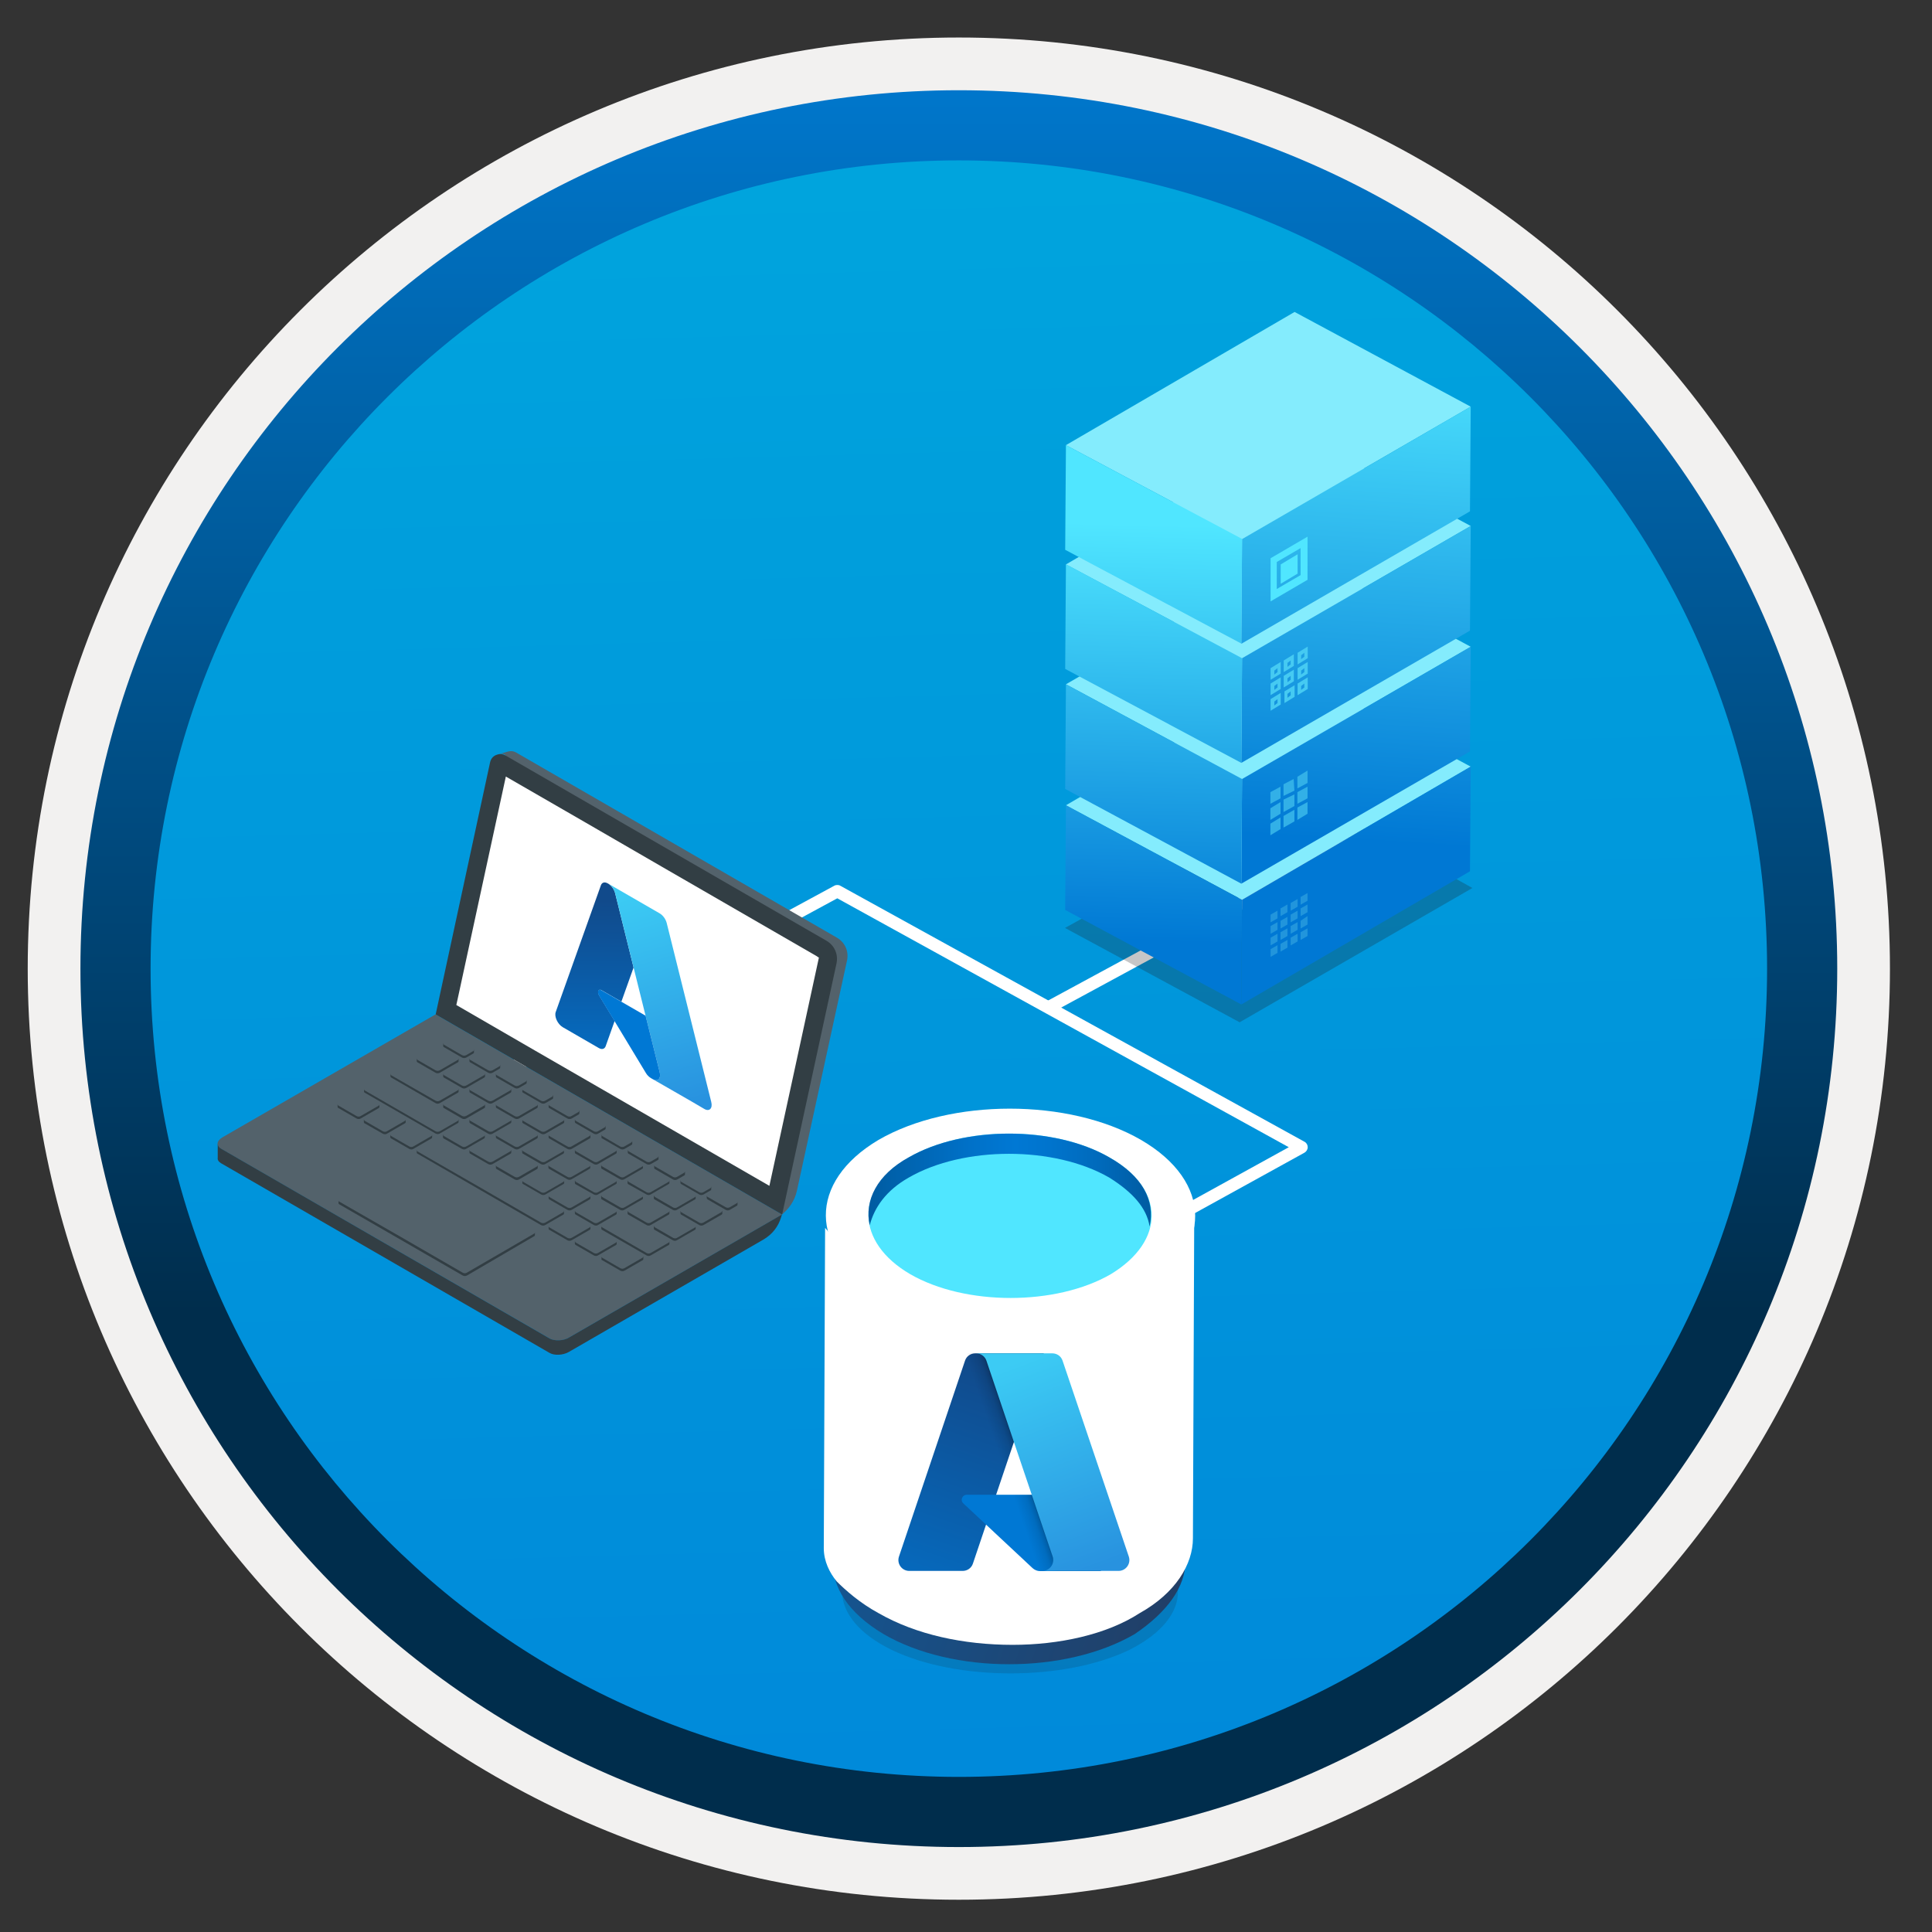 <svg width="103" height="103" viewBox="0 0 103 103" fill="none" xmlns="http://www.w3.org/2000/svg">
<rect x="0" y="0" width="103" height="103" fill="#333333" stroke="none"/>
<path d="M51.118 98.451C25.268 98.451 4.308 77.501 4.308 51.641C4.308 25.781 25.268 4.831 51.118 4.831C76.968 4.831 97.928 25.791 97.928 51.641C97.928 77.491 76.968 98.451 51.118 98.451Z" fill="url(#paint0_linear)"/>
<path fill-rule="evenodd" clip-rule="evenodd" d="M97.018 51.641C97.018 76.99 76.468 97.54 51.118 97.54C25.768 97.54 5.218 76.99 5.218 51.641C5.218 26.291 25.768 5.74 51.118 5.74C76.468 5.74 97.018 26.291 97.018 51.641ZM51.118 2C78.538 2 100.758 24.221 100.758 51.641C100.758 79.061 78.528 101.28 51.118 101.28C23.698 101.28 1.478 79.05 1.478 51.641C1.478 24.221 23.698 2 51.118 2Z" fill="#F2F1F0"/>
<path fill-rule="evenodd" clip-rule="evenodd" d="M94.208 51.641C94.208 75.441 74.918 94.731 51.118 94.731C27.318 94.731 8.028 75.441 8.028 51.641C8.028 27.84 27.318 8.551 51.118 8.551C74.918 8.551 94.208 27.84 94.208 51.641ZM51.118 4.811C76.978 4.811 97.948 25.78 97.948 51.641C97.948 77.501 76.978 98.471 51.118 98.471C25.258 98.471 4.288 77.501 4.288 51.641C4.288 25.78 25.248 4.811 51.118 4.811Z" fill="url(#paint1_linear)"/>
<path d="M44.638 47.181C44.698 47.181 44.748 47.191 44.798 47.221L69.548 60.871C69.658 60.931 69.718 61.041 69.718 61.161C69.718 61.281 69.648 61.391 69.548 61.451L52.468 70.871C52.308 70.961 52.108 70.901 52.018 70.741C51.928 70.581 51.988 70.381 52.148 70.291L68.708 61.161L44.638 47.891L27.568 57.141C27.408 57.231 27.208 57.171 27.118 57.011C27.028 56.851 27.088 56.651 27.248 56.561L44.478 47.221C44.528 47.191 44.588 47.181 44.638 47.181Z" fill="white"/>
<path d="M73.427 44.011C73.377 43.981 73.328 43.971 73.267 43.971C73.218 43.971 73.157 43.981 73.108 44.011L55.877 53.341C55.718 53.431 55.657 53.631 55.748 53.791C55.837 53.951 56.038 54.011 56.197 53.921L73.267 44.671" fill="white"/>
<path opacity="0.15" d="M60.118 81.81C63.678 83.48 63.678 86.21 60.208 87.96C56.748 89.63 50.998 89.63 47.538 87.96C44.078 86.28 43.978 83.48 47.448 81.81C50.918 80.14 56.658 80.14 60.118 81.81Z" fill="#1F1D20"/>
<path d="M63.198 81.5V83.24C63.198 84.6 62.228 85.95 60.488 87.12C56.808 89.26 50.788 89.26 47.108 87.12C45.168 85.96 44.388 84.6 44.388 83.25V81.51C44.388 82.87 45.358 84.41 47.108 85.39C50.798 87.53 56.808 87.52 60.488 85.39C62.238 84.41 63.198 83.05 63.198 81.5Z" fill="url(#paint2_linear)"/>
<path d="M60.828 68.001C58.908 69.07 56.448 69.611 53.978 69.691C51.368 69.691 48.828 69.15 46.908 68.001C44.908 66.85 43.988 65.391 43.988 65.471L43.918 82.54C43.918 83.231 44.228 83.85 44.608 84.31C45.068 84.77 45.838 85.46 46.838 86.001C48.838 87.15 51.378 87.691 53.988 87.691C56.448 87.691 58.988 87.15 60.758 86.001C62.678 84.93 63.598 83.391 63.598 82.01L63.668 64.71C63.758 66.15 62.748 66.921 60.828 68.001Z" fill="white"/>
<path d="M60.828 60.77C64.668 63.001 64.668 66.611 60.908 68.841C57.068 71.07 50.768 71.081 46.918 68.841C43.078 66.621 43.078 63.001 46.838 60.77C50.678 58.55 56.988 58.55 60.828 60.77Z" fill="white"/>
<path d="M59.138 61.701C62.138 63.391 62.138 66.161 59.218 67.931C56.298 69.621 51.458 69.621 48.528 67.931C45.608 66.231 45.528 63.391 48.458 61.701C51.378 60.011 56.218 60.011 59.138 61.701Z" fill="#50E6FF"/>
<path d="M48.448 62.78C51.368 61.09 56.208 61.09 59.138 62.78C60.368 63.55 61.138 64.39 61.288 65.39C61.598 64 60.908 62.7 59.138 61.7C56.208 60.01 51.368 60.02 48.448 61.7C46.758 62.62 46.068 64.01 46.368 65.32C46.608 64.39 47.228 63.47 48.448 62.78Z" fill="url(#paint3_linear)"/>
<path d="M51.448 72.54C51.528 72.3 51.748 72.15 51.998 72.15H55.648L51.868 83.36C51.788 83.6 51.568 83.75 51.318 83.75H48.478C48.078 83.75 47.798 83.36 47.928 82.98L51.448 72.54Z" fill="url(#paint4_linear)"/>
<path d="M57.278 79.69H51.538C51.298 79.69 51.178 79.99 51.358 80.15L55.048 83.6C55.158 83.7 55.298 83.76 55.448 83.76H58.698L57.278 79.69Z" fill="#0078D4"/>
<path d="M55.648 72.141H51.588L47.668 83.751H51.728L52.558 81.281L55.208 83.751H58.688L57.278 79.691H53.098L55.648 72.141Z" fill="url(#paint5_linear)"/>
<path d="M56.648 72.54C56.568 72.3 56.348 72.15 56.098 72.15H52.018H52.038C52.288 72.15 52.508 72.31 52.588 72.54L56.118 82.98C56.248 83.36 55.968 83.75 55.568 83.75H55.508H59.628C60.028 83.75 60.308 83.36 60.178 82.98L56.648 72.54Z" fill="url(#paint6_linear)"/>
<path opacity="0.25" d="M78.498 47.341L66.088 54.501L56.778 49.471L69.588 42.381L78.498 47.341Z" fill="#1F1D21"/>
<path d="M78.408 40.871L66.218 47.971L56.828 42.931L69.018 35.831L78.408 40.871Z" fill="#84ECFD"/>
<path d="M78.408 40.871L78.368 46.451L66.178 53.551L66.218 47.971L78.408 40.871Z" fill="url(#paint7_linear)"/>
<path d="M66.218 47.971L66.178 53.551L56.788 48.511L56.828 42.931L66.218 47.971Z" fill="url(#paint8_linear)"/>
<path d="M78.408 34.481L66.218 41.531L56.828 36.481L69.018 29.421L78.408 34.481Z" fill="#84ECFD"/>
<path d="M78.408 34.481L78.368 40.061L66.178 47.111L66.218 41.531L78.408 34.481Z" fill="url(#paint9_linear)"/>
<path d="M66.218 41.531L66.178 47.111L56.788 42.061L56.828 36.481L66.218 41.531Z" fill="url(#paint10_linear)"/>
<path d="M78.408 28.041L66.218 35.091L56.828 30.091L69.018 22.991L78.408 28.041Z" fill="#84ECFD"/>
<path d="M78.408 28.041L78.368 33.621L66.178 40.671L66.218 35.091L78.408 28.041Z" fill="url(#paint11_linear)"/>
<path d="M66.218 35.091L66.178 40.671L56.788 35.661L56.828 30.081L66.218 35.091Z" fill="url(#paint12_linear)"/>
<path d="M78.408 21.681L66.218 28.731L56.828 23.731L69.018 16.631L78.408 21.681Z" fill="#84ECFD"/>
<path d="M78.408 21.681L78.368 27.261L66.178 34.321L66.218 28.741L78.408 21.681Z" fill="url(#paint13_linear)"/>
<path d="M66.218 28.731L66.178 34.311L56.788 29.311L56.828 23.731L66.218 28.731Z" fill="url(#paint14_linear)"/>
<path d="M69.708 49.901V49.491L69.338 49.701V50.111L69.708 49.901Z" fill="#2195DC"/>
<path d="M69.708 49.291V48.841L69.338 49.091V49.501L69.708 49.291Z" fill="#2195DC"/>
<path d="M69.708 48.631V48.221L69.338 48.431V48.841L69.708 48.631Z" fill="#2195DC"/>
<path d="M69.708 48.021V47.611L69.338 47.821V48.231L69.708 48.021Z" fill="#2195DC"/>
<path d="M69.178 50.191V49.781L68.808 49.991V50.401L69.178 50.191Z" fill="#2195DC"/>
<path d="M69.178 49.571V49.161L68.808 49.371V49.781L69.178 49.571Z" fill="#2195DC"/>
<path d="M69.178 48.961V48.551L68.808 48.761V49.171L69.178 48.961Z" fill="#2195DC"/>
<path d="M69.178 48.341V47.931L68.808 48.141V48.551L69.178 48.341Z" fill="#2195DC"/>
<path d="M68.638 50.521V50.111L68.268 50.321V50.731L68.638 50.521Z" fill="#2195DC"/>
<path d="M68.638 49.901V49.491L68.268 49.701V50.111L68.638 49.901Z" fill="#2195DC"/>
<path d="M68.638 49.291V48.881L68.268 49.091V49.501L68.638 49.291Z" fill="#2195DC"/>
<path d="M68.638 48.631V48.221L68.268 48.431V48.841L68.638 48.631Z" fill="#2195DC"/>
<path d="M68.108 50.801V50.391L67.738 50.601V51.011L68.108 50.801Z" fill="#2195DC"/>
<path d="M68.108 50.191V49.781L67.738 49.991V50.401L68.108 50.191Z" fill="#2195DC"/>
<path d="M68.108 49.571V49.161L67.738 49.371V49.781L68.108 49.571Z" fill="#2195DC"/>
<path d="M68.108 48.961V48.551L67.738 48.761V49.171L68.108 48.961Z" fill="#2195DC"/>
<path d="M69.178 34.801L69.718 34.471V35.091L69.178 35.421V34.801ZM69.538 34.801L69.368 34.931V35.141L69.538 35.011V34.801Z" fill="#45CAF2"/>
<path d="M69.178 35.621L69.718 35.291V35.911L69.178 36.241V35.621ZM69.538 35.621L69.368 35.751V35.961L69.538 35.831V35.621Z" fill="#45CAF2"/>
<path d="M69.178 36.441L69.718 36.111V36.731L69.178 37.061V36.441ZM69.538 36.441L69.368 36.571V36.781L69.538 36.651V36.441Z" fill="#45CAF2"/>
<path d="M68.478 36.861L69.018 36.531V37.151L68.478 37.481V36.861ZM68.808 36.861L68.638 36.991V37.201L68.808 37.071V36.861Z" fill="#45CAF2"/>
<path d="M68.438 35.211L68.978 34.881V35.501L68.438 35.831V35.211ZM68.808 35.211L68.638 35.341V35.551L68.808 35.421V35.211Z" fill="#45CAF2"/>
<path d="M68.438 36.031L68.978 35.701V36.321L68.438 36.651V36.031ZM68.808 36.031L68.638 36.161V36.371L68.808 36.241V36.031Z" fill="#45CAF2"/>
<path d="M67.738 35.621L68.278 35.291V35.911L67.738 36.241V35.621ZM68.108 35.621L67.938 35.751V35.961L68.108 35.831V35.621Z" fill="#45CAF2"/>
<path d="M67.738 36.441L68.278 36.111V36.731L67.738 37.061V36.441ZM68.108 36.441L67.938 36.571V36.781L68.108 36.651V36.441Z" fill="#45CAF2"/>
<path d="M67.738 37.271L68.278 36.941V37.561L67.738 37.891V37.271ZM68.108 37.271L67.938 37.401V37.611L68.108 37.481V37.271Z" fill="#45CAF2"/>
<path d="M69.708 43.381V42.761L69.168 43.051V43.711L69.708 43.381Z" fill="#32B0E7"/>
<path d="M69.708 41.741V41.081L69.168 41.411V42.031L69.708 41.741Z" fill="#32B0E7"/>
<path d="M69.708 42.561V41.941L69.168 42.231V42.851L69.708 42.561Z" fill="#32B0E7"/>
<path d="M69.008 42.971V42.351L68.428 42.631V43.291L69.008 42.971Z" fill="#32B0E7"/>
<path d="M69.008 43.791V43.171L68.428 43.501V44.121L69.008 43.791Z" fill="#32B0E7"/>
<path d="M69.008 42.151L68.968 41.531L68.428 41.811V42.431L69.008 42.151Z" fill="#32B0E7"/>
<path d="M68.268 42.561V41.941L67.728 42.231V42.851L68.268 42.561Z" fill="#32B0E7"/>
<path d="M68.268 43.381V42.761L67.728 43.091V43.711L68.268 43.381Z" fill="#32B0E7"/>
<path d="M68.268 44.201V43.581L67.728 43.911V44.531L68.268 44.201Z" fill="#32B0E7"/>
<path d="M69.178 30.581V29.551L68.278 30.091V31.121L69.178 30.581Z" fill="#50E6FF"/>
<path d="M67.738 29.761L69.708 28.611V30.911L67.738 32.061V29.761ZM69.338 29.221L68.068 29.961V31.401L69.338 30.661V29.221Z" fill="#50E6FF"/>
<path d="M19.838 58.01C19.838 57.78 20.148 57.59 20.548 57.59C20.938 57.59 21.258 57.78 21.258 58C21.258 58.23 20.948 58.42 20.548 58.42C20.158 58.43 19.848 58.24 19.838 58.01Z" fill="#75CFEB"/>
<path d="M20.178 58.01C20.178 57.88 20.348 57.78 20.548 57.78C20.758 57.78 20.918 57.88 20.918 58.01C20.918 58.14 20.748 58.24 20.548 58.24C20.338 58.24 20.178 58.14 20.178 58.01Z" fill="white"/>
<path d="M17.938 59.151C17.938 58.92 18.248 58.73 18.648 58.73C19.038 58.73 19.358 58.92 19.358 59.141C19.358 59.37 19.048 59.56 18.648 59.56C18.258 59.56 17.938 59.38 17.938 59.151Z" fill="#60CBEB"/>
<path d="M18.278 59.15C18.278 59.02 18.448 58.92 18.648 58.92C18.858 58.92 19.018 59.02 19.018 59.15C19.018 59.28 18.848 59.38 18.648 59.38C18.438 59.37 18.278 59.27 18.278 59.15Z" fill="white"/>
<path d="M15.958 60.32C15.958 60.09 16.268 59.9 16.668 59.9C17.058 59.9 17.378 60.09 17.378 60.31C17.378 60.54 17.068 60.73 16.668 60.73C16.278 60.74 15.958 60.55 15.958 60.32Z" fill="#49C7F0"/>
<path d="M16.298 60.32C16.298 60.19 16.468 60.09 16.668 60.09C16.878 60.09 17.038 60.19 17.038 60.32C17.038 60.45 16.868 60.55 16.668 60.55C16.458 60.55 16.298 60.45 16.298 60.32Z" fill="white"/>
<path d="M13.888 61.521C13.888 61.291 14.198 61.101 14.598 61.101C14.988 61.101 15.308 61.291 15.308 61.511C15.308 61.741 14.998 61.931 14.598 61.931C14.208 61.941 13.888 61.751 13.888 61.521Z" fill="#3EB8EA"/>
<path d="M14.218 61.52C14.218 61.391 14.388 61.291 14.588 61.291C14.798 61.291 14.958 61.391 14.958 61.52C14.958 61.651 14.788 61.751 14.588 61.751C14.388 61.751 14.218 61.651 14.218 61.52Z" fill="white"/>
<path d="M30.328 71.311C30.018 71.491 29.558 71.511 29.298 71.351L11.778 61.241C11.658 61.171 11.598 61.081 11.598 60.981C11.598 60.861 11.688 60.741 11.848 60.641L23.218 54.081L41.698 64.751L30.328 71.311Z" fill="#53626B"/>
<path d="M30.328 71.311L41.688 64.751L41.648 64.88C41.488 65.41 41.168 65.811 40.688 66.091L30.318 72.081C30.018 72.251 29.548 72.281 29.288 72.121L11.778 62.011C11.648 61.931 11.588 61.831 11.608 61.721V60.98C11.608 61.081 11.668 61.17 11.788 61.24L29.308 71.361C29.568 71.501 30.028 71.49 30.328 71.311Z" fill="#323E44"/>
<path d="M26.958 40.281C26.878 40.151 26.678 40.181 26.538 40.221L27.108 40.06C27.248 40.031 27.388 40.041 27.518 40.12L44.618 49.99C45.048 50.24 45.258 50.711 45.158 51.2L42.488 63.471C42.358 64.07 42.018 64.471 41.698 64.74L26.958 40.281Z" fill="#53626B"/>
<path d="M26.128 40.641C26.168 40.461 26.277 40.321 26.448 40.251C26.477 40.241 26.508 40.231 26.538 40.221C26.677 40.181 26.828 40.201 26.957 40.281L44.057 50.151C44.487 50.401 44.697 50.871 44.597 51.361L41.697 64.751L23.227 54.081L26.128 40.641Z" fill="#323E44"/>
<path d="M22.248 56.63L23.218 57.19C23.288 57.23 23.378 57.23 23.448 57.19L24.418 56.63C24.438 56.62 24.448 56.6 24.448 56.57V56.44H22.218V56.57C22.218 56.6 22.228 56.62 22.248 56.63ZM28.838 65.31C28.908 65.35 28.998 65.35 29.068 65.31L30.038 64.75C30.058 64.74 30.068 64.72 30.068 64.69V64.56L22.218 61.31V61.44C22.218 61.47 22.228 61.49 22.248 61.5L28.838 65.31ZM19.438 58.25L23.218 60.43C23.288 60.47 23.378 60.47 23.448 60.43L24.418 59.87C24.438 59.86 24.448 59.84 24.448 59.81V59.68L19.408 58.06V58.19C19.408 58.22 19.418 58.24 19.438 58.25ZM20.848 60.69L21.818 61.25C21.888 61.29 21.978 61.29 22.038 61.25L23.008 60.69C23.028 60.68 23.038 60.66 23.038 60.63V60.5H20.808V60.63C20.808 60.66 20.828 60.68 20.848 60.69ZM20.408 60.44C20.478 60.48 20.568 60.48 20.628 60.44L21.598 59.88C21.618 59.87 21.628 59.85 21.628 59.82V59.69H19.398V59.82C19.398 59.84 19.408 59.87 19.428 59.88L20.408 60.44ZM18.038 59.07L19.008 59.63C19.078 59.67 19.168 59.67 19.228 59.63L20.198 59.07C20.218 59.06 20.228 59.04 20.228 59.01V58.88H17.998V59.01C17.998 59.03 18.008 59.06 18.038 59.07ZM27.878 63.12L28.848 63.68C28.918 63.72 29.008 63.72 29.078 63.68L30.048 63.12C30.068 63.11 30.078 63.09 30.078 63.06V62.94H27.848V63.07C27.838 63.09 27.858 63.11 27.878 63.12ZM34.468 66.93C34.538 66.97 34.628 66.97 34.688 66.93L35.658 66.37C35.678 66.36 35.688 66.34 35.688 66.31V66.18L32.058 65.37V65.5C32.058 65.53 32.068 65.55 32.088 65.56L34.468 66.93ZM30.688 66.37L31.658 66.93C31.728 66.97 31.818 66.97 31.878 66.93L32.848 66.37C32.868 66.36 32.878 66.34 32.878 66.31V66.18H30.648V66.31C30.658 66.34 30.668 66.36 30.688 66.37ZM29.278 65.56L30.248 66.12C30.318 66.16 30.408 66.16 30.478 66.12L31.448 65.56C31.468 65.55 31.478 65.53 31.478 65.5V65.37H29.248V65.5C29.248 65.53 29.258 65.55 29.278 65.56ZM29.278 63.94L30.248 64.5C30.318 64.54 30.408 64.54 30.478 64.5L31.448 63.94C31.468 63.93 31.478 63.91 31.478 63.88V63.75H29.248V63.88C29.248 63.9 29.258 63.93 29.278 63.94ZM30.688 64.75L31.658 65.31C31.728 65.35 31.818 65.35 31.878 65.31L32.848 64.75C32.868 64.74 32.878 64.72 32.878 64.69V64.56H30.648V64.69C30.658 64.72 30.668 64.74 30.688 64.75ZM24.628 61.25C24.698 61.29 24.788 61.29 24.848 61.25L25.818 60.69C25.838 60.68 25.848 60.66 25.848 60.63V60.5H23.618V60.63C23.618 60.65 23.628 60.68 23.648 60.69L24.628 61.25ZM26.028 62.06C26.098 62.1 26.188 62.1 26.258 62.06L27.228 61.5C27.248 61.49 27.258 61.47 27.258 61.44V61.31H25.028V61.44C25.028 61.47 25.038 61.49 25.058 61.5L26.028 62.06ZM26.468 62.32L27.438 62.88C27.508 62.92 27.598 62.92 27.668 62.88L28.638 62.32C28.658 62.31 28.668 62.29 28.668 62.26V62.13H26.438V62.26C26.438 62.28 26.448 62.3 26.468 62.32ZM32.098 67.18L33.068 67.74C33.138 67.78 33.228 67.78 33.298 67.74L34.268 67.18C34.288 67.17 34.298 67.15 34.298 67.12V66.99H32.068V67.12C32.058 67.15 32.068 67.17 32.098 67.18ZM34.468 65.31C34.538 65.35 34.628 65.35 34.688 65.31L35.658 64.75C35.678 64.74 35.688 64.72 35.688 64.69V64.56H33.458V64.69C33.458 64.72 33.468 64.74 33.488 64.75L34.468 65.31ZM35.868 66.12C35.938 66.16 36.018 66.16 36.088 66.12L37.058 65.56C37.078 65.55 37.088 65.53 37.088 65.5V65.37H34.858V65.5C34.858 65.53 34.868 65.55 34.888 65.56L35.868 66.12ZM23.218 58.81C23.288 58.85 23.378 58.85 23.448 58.81L24.418 58.25C24.438 58.24 24.448 58.22 24.448 58.19V58.06L20.818 57.25V57.38C20.818 57.4 20.828 57.43 20.848 57.44L23.218 58.81ZM24.628 59.63C24.698 59.67 24.788 59.67 24.858 59.63L25.828 59.07C25.848 59.06 25.858 59.04 25.858 59.01V58.88H23.628V59.01C23.628 59.03 23.638 59.06 23.658 59.07L24.628 59.63ZM30.248 62.87C30.318 62.91 30.408 62.91 30.468 62.87L31.438 62.31C31.458 62.3 31.468 62.28 31.468 62.25V62.12H29.238V62.25C29.238 62.28 29.248 62.3 29.268 62.31L30.248 62.87ZM31.658 63.68C31.728 63.72 31.818 63.72 31.878 63.68L32.848 63.12C32.868 63.11 32.878 63.09 32.878 63.06V62.94H30.648V63.07C30.648 63.1 30.658 63.12 30.678 63.13L31.658 63.68ZM33.058 64.5C33.128 64.54 33.218 64.54 33.278 64.5L34.248 63.94C34.268 63.93 34.278 63.91 34.278 63.88V63.75H32.048V63.88C32.048 63.9 32.058 63.93 32.078 63.94L33.058 64.5ZM26.028 60.44C26.098 60.48 26.188 60.48 26.258 60.44L27.228 59.88C27.248 59.87 27.258 59.85 27.258 59.82V59.69H25.028V59.82C25.028 59.84 25.038 59.87 25.058 59.88L26.028 60.44ZM26.468 60.69L27.438 61.25C27.508 61.29 27.598 61.29 27.668 61.25L28.638 60.69C28.658 60.68 28.668 60.66 28.668 60.63V60.5H26.438V60.63C26.438 60.66 26.448 60.68 26.468 60.69ZM28.838 62.06C28.908 62.1 28.998 62.1 29.068 62.06L30.038 61.5C30.058 61.49 30.068 61.47 30.068 61.44V61.31H27.838V61.44C27.838 61.46 27.848 61.49 27.868 61.5L28.838 62.06ZM31.658 62.06C31.728 62.1 31.818 62.1 31.878 62.06L32.848 61.5C32.868 61.49 32.878 61.47 32.878 61.44V61.31H30.648V61.44C30.648 61.47 30.658 61.49 30.678 61.5L31.658 62.06ZM37.718 63.94L38.688 64.5C38.758 64.54 38.848 64.54 38.908 64.5L39.288 64.28C39.308 64.27 39.318 64.25 39.318 64.22V64.09L37.678 63.75V63.88C37.688 63.9 37.698 63.92 37.718 63.94ZM23.658 55.82L24.628 56.38C24.698 56.42 24.788 56.42 24.858 56.38L25.238 56.16C25.258 56.15 25.268 56.13 25.268 56.1V55.97L23.628 55.63V55.76C23.628 55.78 23.638 55.81 23.658 55.82ZM26.028 57.19C26.098 57.23 26.188 57.23 26.258 57.19L26.638 56.97C26.658 56.96 26.668 56.94 26.668 56.91V56.78L25.028 56.44V56.57C25.028 56.59 25.038 56.62 25.058 56.63L26.028 57.19ZM27.438 58C27.508 58.04 27.598 58.04 27.668 58L28.048 57.78C28.068 57.77 28.078 57.75 28.078 57.72V57.59L26.438 57.25V57.38C26.438 57.41 26.448 57.43 26.468 57.44L27.438 58ZM27.878 58.25L28.848 58.81C28.918 58.85 29.008 58.85 29.078 58.81L29.458 58.59C29.478 58.58 29.488 58.56 29.488 58.53V58.4L27.848 58.06V58.19C27.838 58.22 27.858 58.24 27.878 58.25ZM30.248 59.63C30.318 59.67 30.408 59.67 30.478 59.63L30.858 59.41C30.878 59.4 30.888 59.38 30.888 59.35V59.22L29.248 58.88V59.01C29.248 59.03 29.258 59.06 29.278 59.07L30.248 59.63ZM30.688 59.88L31.658 60.44C31.728 60.48 31.818 60.48 31.878 60.44L32.258 60.22C32.278 60.21 32.288 60.19 32.288 60.16V60.03L30.648 59.69V59.82C30.658 59.85 30.668 59.86 30.688 59.88ZM32.098 60.69L33.068 61.25C33.138 61.29 33.228 61.29 33.298 61.25L33.678 61.03C33.698 61.02 33.708 61 33.708 60.97V60.84L32.068 60.5V60.63C32.058 60.66 32.068 60.68 32.098 60.69ZM33.498 61.5L34.468 62.06C34.538 62.1 34.618 62.1 34.698 62.06L35.078 61.84C35.098 61.83 35.108 61.81 35.108 61.78V61.65L33.468 61.31V61.44C33.468 61.47 33.478 61.49 33.498 61.5ZM34.908 62.32L35.878 62.88C35.948 62.92 36.038 62.92 36.108 62.88L36.488 62.66C36.508 62.65 36.518 62.63 36.518 62.6V62.47L34.878 62.13V62.26C34.868 62.28 34.888 62.3 34.908 62.32ZM36.308 63.12L37.278 63.68C37.348 63.72 37.428 63.72 37.508 63.68L37.888 63.46C37.908 63.45 37.918 63.43 37.918 63.4V63.27L36.278 62.93V63.06C36.278 63.09 36.288 63.11 36.308 63.12ZM37.278 65.31C37.348 65.35 37.428 65.35 37.508 65.31L38.478 64.75C38.498 64.74 38.508 64.72 38.508 64.69V64.56H36.278V64.69C36.278 64.72 36.288 64.74 36.308 64.75L37.278 65.31ZM33.058 62.87C33.128 62.91 33.218 62.91 33.278 62.87L34.248 62.31C34.268 62.3 34.278 62.28 34.278 62.25V62.12H32.048V62.25C32.048 62.28 32.058 62.3 32.078 62.31L33.058 62.87ZM34.468 63.68C34.538 63.72 34.628 63.72 34.688 63.68L35.658 63.12C35.678 63.11 35.688 63.09 35.688 63.06V62.94H33.458V63.07C33.458 63.1 33.468 63.12 33.488 63.13L34.468 63.68ZM27.438 59.63C27.508 59.67 27.598 59.67 27.668 59.63L28.638 59.07C28.658 59.06 28.668 59.04 28.668 59.01V58.88H26.438V59.01C26.438 59.03 26.448 59.06 26.468 59.07L27.438 59.63ZM27.878 59.88L28.848 60.44C28.918 60.48 29.008 60.48 29.078 60.44L30.048 59.88C30.068 59.87 30.078 59.85 30.078 59.82V59.69H27.848V59.82C27.838 59.85 27.858 59.86 27.878 59.88ZM29.278 60.69L30.248 61.25C30.318 61.29 30.408 61.29 30.478 61.25L31.448 60.69C31.468 60.68 31.478 60.66 31.478 60.63V60.5H29.248V60.63C29.248 60.66 29.258 60.68 29.278 60.69ZM35.868 64.5C35.938 64.54 36.018 64.54 36.088 64.5L37.058 63.94C37.078 63.93 37.088 63.91 37.088 63.88V63.75H34.858V63.88C34.858 63.9 34.868 63.93 34.888 63.94L35.868 64.5ZM26.028 58.81C26.098 58.85 26.188 58.85 26.258 58.81L27.228 58.25C27.248 58.24 27.258 58.22 27.258 58.19V58.06H25.028V58.19C25.028 58.22 25.038 58.24 25.058 58.25L26.028 58.81ZM23.658 57.44L24.628 58C24.698 58.04 24.788 58.04 24.858 58L25.828 57.44C25.848 57.43 25.858 57.41 25.858 57.38V57.25H23.628V57.38C23.628 57.41 23.638 57.43 23.658 57.44Z" fill="#323E44"/>
<path d="M37.278 63.56C37.348 63.6 37.428 63.6 37.498 63.56L37.878 63.34C37.898 63.33 37.908 63.31 37.908 63.28C37.908 63.25 37.898 63.23 37.878 63.22L36.908 62.66C36.838 62.62 36.758 62.62 36.688 62.66L36.308 62.88C36.288 62.89 36.278 62.91 36.278 62.94C36.278 62.97 36.288 62.99 36.308 63L37.278 63.56ZM33.058 61.12C33.128 61.16 33.218 61.16 33.288 61.12L33.668 60.9C33.688 60.89 33.698 60.87 33.698 60.84C33.698 60.81 33.688 60.79 33.668 60.78L32.698 60.22C32.628 60.18 32.538 60.18 32.478 60.22L32.098 60.44C32.078 60.45 32.068 60.47 32.068 60.5C32.068 60.52 32.078 60.55 32.098 60.56L33.058 61.12ZM38.688 64.36C38.758 64.4 38.848 64.4 38.908 64.36L39.288 64.14C39.308 64.13 39.318 64.11 39.318 64.08C39.318 64.05 39.308 64.03 39.288 64.02L38.318 63.46C38.248 63.42 38.158 63.42 38.088 63.46L37.708 63.68C37.688 63.69 37.678 63.71 37.678 63.74C37.678 63.76 37.688 63.79 37.708 63.8L38.688 64.36ZM32.098 67.05L33.068 67.61C33.138 67.65 33.218 67.65 33.288 67.61L34.258 67.05C34.278 67.04 34.288 67.02 34.288 66.99C34.288 66.96 34.278 66.94 34.258 66.93L33.288 66.37C33.218 66.33 33.138 66.33 33.068 66.37L32.098 66.93C32.078 66.94 32.068 66.96 32.068 66.99C32.058 67.02 32.068 67.04 32.098 67.05ZM36.308 64.62L37.278 65.18C37.348 65.22 37.428 65.22 37.498 65.18L38.468 64.62C38.488 64.61 38.498 64.59 38.498 64.56C38.498 64.53 38.488 64.51 38.468 64.5L37.498 63.94C37.428 63.9 37.338 63.9 37.278 63.94L36.308 64.5C36.288 64.51 36.278 64.53 36.278 64.56C36.278 64.58 36.288 64.61 36.308 64.62ZM22.248 56.5L23.218 57.06C23.288 57.1 23.378 57.1 23.448 57.06L24.418 56.5C24.438 56.49 24.448 56.47 24.448 56.44C24.448 56.41 24.438 56.39 24.418 56.38L23.448 55.82C23.378 55.78 23.288 55.78 23.218 55.82L22.248 56.38C22.228 56.39 22.218 56.41 22.218 56.44C22.218 56.47 22.228 56.49 22.248 56.5ZM23.658 57.31L24.628 57.87C24.698 57.91 24.788 57.91 24.858 57.87L25.828 57.31C25.848 57.3 25.858 57.28 25.858 57.25C25.858 57.22 25.848 57.2 25.828 57.19L24.848 56.64C24.778 56.6 24.688 56.6 24.618 56.64L23.648 57.2C23.628 57.21 23.618 57.23 23.618 57.26C23.628 57.28 23.638 57.3 23.658 57.31ZM26.028 58.68C26.098 58.72 26.188 58.72 26.258 58.68L27.228 58.12C27.248 58.11 27.258 58.09 27.258 58.06C27.258 58.03 27.248 58.01 27.228 58L26.258 57.44C26.188 57.4 26.098 57.4 26.028 57.44L25.058 58C25.038 58.01 25.028 58.03 25.028 58.06C25.028 58.08 25.038 58.11 25.058 58.12L26.028 58.68ZM26.468 58.94L27.438 59.5C27.508 59.54 27.598 59.54 27.668 59.5L28.638 58.94C28.658 58.93 28.668 58.91 28.668 58.88C28.668 58.86 28.658 58.83 28.638 58.82L27.668 58.26C27.598 58.22 27.508 58.22 27.438 58.26L26.468 58.82C26.448 58.83 26.438 58.85 26.438 58.88C26.438 58.9 26.448 58.92 26.468 58.94ZM27.878 59.75L28.848 60.31C28.918 60.35 29.008 60.35 29.078 60.31L30.048 59.75C30.068 59.74 30.078 59.72 30.078 59.69C30.078 59.66 30.068 59.64 30.048 59.63L29.078 59.07C29.008 59.03 28.918 59.03 28.848 59.07L27.878 59.63C27.858 59.64 27.848 59.66 27.848 59.69C27.838 59.71 27.858 59.74 27.878 59.75ZM29.278 60.56L30.248 61.12C30.318 61.16 30.398 61.16 30.468 61.12L31.438 60.56C31.458 60.55 31.468 60.53 31.468 60.5C31.468 60.47 31.458 60.45 31.438 60.44L30.468 59.88C30.398 59.84 30.308 59.84 30.248 59.88L29.278 60.44C29.258 60.45 29.248 60.47 29.248 60.5C29.248 60.53 29.258 60.55 29.278 60.56ZM30.688 61.37L31.658 61.93C31.728 61.97 31.818 61.97 31.878 61.93L32.848 61.37C32.868 61.36 32.878 61.34 32.878 61.31C32.878 61.28 32.868 61.26 32.848 61.25L31.878 60.69C31.808 60.65 31.718 60.65 31.658 60.69L30.688 61.25C30.668 61.26 30.658 61.28 30.658 61.31C30.658 61.34 30.668 61.36 30.688 61.37ZM32.098 62.18L33.068 62.74C33.138 62.78 33.228 62.78 33.288 62.74L34.258 62.18C34.278 62.17 34.288 62.15 34.288 62.12C34.288 62.09 34.278 62.07 34.258 62.06L33.288 61.5C33.218 61.46 33.138 61.46 33.068 61.5L32.098 62.06C32.078 62.07 32.068 62.09 32.068 62.12C32.058 62.15 32.068 62.17 32.098 62.18ZM33.498 63L34.468 63.56C34.538 63.6 34.618 63.6 34.688 63.56L35.658 63C35.678 62.99 35.688 62.97 35.688 62.94C35.688 62.92 35.678 62.89 35.658 62.88L34.688 62.32C34.618 62.28 34.528 62.28 34.468 62.32L33.498 62.88C33.478 62.89 33.468 62.91 33.468 62.94C33.468 62.96 33.478 62.98 33.498 63ZM34.908 63.81L35.878 64.37C35.948 64.41 36.038 64.41 36.098 64.37L37.068 63.81C37.088 63.8 37.098 63.78 37.098 63.75C37.098 63.72 37.088 63.7 37.068 63.69L36.098 63.13C36.028 63.09 35.938 63.09 35.878 63.13L34.908 63.69C34.888 63.7 34.878 63.72 34.878 63.75C34.868 63.77 34.888 63.79 34.908 63.81ZM34.908 65.43L35.878 65.99C35.948 66.03 36.038 66.03 36.098 65.99L37.068 65.43C37.088 65.42 37.098 65.4 37.098 65.37C37.098 65.34 37.088 65.32 37.068 65.31L36.098 64.75C36.028 64.71 35.938 64.71 35.878 64.75L34.908 65.31C34.888 65.32 34.878 65.34 34.878 65.37C34.868 65.4 34.888 65.42 34.908 65.43ZM23.218 58.68C23.288 58.72 23.378 58.72 23.448 58.68L24.418 58.12C24.438 58.11 24.448 58.09 24.448 58.06C24.448 58.03 24.438 58.01 24.418 58L22.038 56.64C21.968 56.6 21.888 56.6 21.818 56.64L20.848 57.2C20.828 57.21 20.818 57.23 20.818 57.26C20.818 57.29 20.828 57.31 20.848 57.32L23.218 58.68ZM24.628 59.49C24.698 59.53 24.788 59.53 24.858 59.49L25.828 58.93C25.848 58.92 25.858 58.9 25.858 58.87C25.858 58.85 25.848 58.82 25.828 58.81L24.858 58.25C24.788 58.21 24.708 58.21 24.628 58.25L23.658 58.81C23.638 58.82 23.628 58.84 23.628 58.87C23.628 58.9 23.638 58.92 23.658 58.93L24.628 59.49ZM25.068 59.75L26.038 60.31C26.108 60.35 26.198 60.35 26.268 60.31L27.238 59.75C27.258 59.74 27.268 59.72 27.268 59.69C27.268 59.66 27.258 59.64 27.238 59.63L26.268 59.07C26.198 59.03 26.108 59.03 26.038 59.07L25.068 59.63C25.048 59.64 25.038 59.66 25.038 59.69C25.028 59.71 25.038 59.74 25.068 59.75ZM26.468 60.56L27.438 61.12C27.508 61.16 27.598 61.16 27.668 61.12L28.638 60.56C28.658 60.55 28.668 60.53 28.668 60.5C28.668 60.47 28.658 60.45 28.638 60.44L27.668 59.88C27.598 59.84 27.508 59.84 27.438 59.88L26.468 60.44C26.448 60.45 26.438 60.47 26.438 60.5C26.438 60.53 26.448 60.55 26.468 60.56ZM27.878 61.37L28.848 61.93C28.918 61.97 29.008 61.97 29.078 61.93L30.048 61.37C30.068 61.36 30.078 61.34 30.078 61.31C30.078 61.28 30.068 61.26 30.048 61.25L29.078 60.69C29.008 60.65 28.918 60.65 28.848 60.69L27.878 61.25C27.858 61.26 27.848 61.28 27.848 61.31C27.838 61.34 27.858 61.36 27.878 61.37ZM29.278 62.18L30.248 62.74C30.318 62.78 30.408 62.78 30.478 62.74L31.448 62.18C31.468 62.17 31.478 62.15 31.478 62.12C31.478 62.09 31.468 62.07 31.448 62.06L30.478 61.5C30.408 61.46 30.318 61.46 30.248 61.5L29.278 62.06C29.258 62.07 29.248 62.09 29.248 62.12C29.248 62.15 29.258 62.17 29.278 62.18ZM30.688 63L31.658 63.56C31.728 63.6 31.818 63.6 31.878 63.56L32.848 63C32.868 62.99 32.878 62.97 32.878 62.94C32.878 62.92 32.868 62.89 32.848 62.88L31.878 62.32C31.808 62.28 31.718 62.28 31.658 62.32L30.688 62.88C30.668 62.89 30.658 62.91 30.658 62.94C30.658 62.96 30.668 62.98 30.688 63ZM32.098 63.81L33.068 64.37C33.138 64.41 33.228 64.41 33.288 64.37L34.258 63.81C34.278 63.8 34.288 63.78 34.288 63.75C34.288 63.72 34.278 63.7 34.258 63.69L33.288 63.13C33.218 63.09 33.138 63.09 33.068 63.13L32.098 63.69C32.078 63.7 32.068 63.72 32.068 63.75C32.058 63.77 32.068 63.79 32.098 63.81ZM33.498 64.62L34.468 65.18C34.538 65.22 34.618 65.22 34.688 65.18L35.658 64.62C35.678 64.61 35.688 64.59 35.688 64.56C35.688 64.53 35.678 64.51 35.658 64.5L34.688 63.94C34.618 63.9 34.528 63.9 34.468 63.94L33.498 64.5C33.478 64.51 33.468 64.53 33.468 64.56C33.468 64.58 33.478 64.61 33.498 64.62ZM32.098 65.43L34.468 66.8C34.538 66.84 34.618 66.84 34.688 66.8L35.658 66.24C35.678 66.23 35.688 66.21 35.688 66.18C35.688 66.16 35.678 66.13 35.658 66.12L33.278 64.75C33.208 64.71 33.128 64.71 33.058 64.75L32.088 65.31C32.068 65.32 32.058 65.34 32.058 65.37C32.058 65.4 32.068 65.42 32.098 65.43ZM23.218 60.31C23.288 60.35 23.378 60.35 23.448 60.31L24.418 59.75C24.438 59.74 24.448 59.72 24.448 59.69C24.448 59.66 24.438 59.64 24.418 59.63L20.638 57.45C20.568 57.41 20.478 57.41 20.408 57.45L19.438 58.01C19.418 58.02 19.408 58.04 19.408 58.07C19.408 58.09 19.418 58.12 19.438 58.13L23.218 60.31ZM23.658 60.56L24.628 61.12C24.698 61.16 24.788 61.16 24.858 61.12L25.828 60.56C25.848 60.55 25.858 60.53 25.858 60.5C25.858 60.47 25.848 60.45 25.828 60.44L24.858 59.88C24.788 59.84 24.708 59.84 24.628 59.88L23.658 60.44C23.638 60.45 23.628 60.47 23.628 60.5C23.628 60.53 23.638 60.55 23.658 60.56ZM26.028 61.93C26.098 61.97 26.188 61.97 26.258 61.93L27.228 61.37C27.248 61.36 27.258 61.34 27.258 61.31C27.258 61.28 27.248 61.26 27.228 61.25L26.258 60.69C26.188 60.65 26.098 60.65 26.028 60.69L25.058 61.25C25.038 61.26 25.028 61.28 25.028 61.31C25.028 61.34 25.038 61.36 25.058 61.37L26.028 61.93ZM26.468 62.18L27.438 62.74C27.508 62.78 27.598 62.78 27.668 62.74L28.638 62.18C28.658 62.17 28.668 62.15 28.668 62.12C28.668 62.09 28.658 62.07 28.638 62.06L27.668 61.5C27.598 61.46 27.508 61.46 27.438 61.5L26.468 62.06C26.448 62.07 26.438 62.09 26.438 62.12C26.438 62.15 26.448 62.17 26.468 62.18ZM27.878 63L28.848 63.56C28.918 63.6 29.008 63.6 29.078 63.56L30.048 63C30.068 62.99 30.078 62.97 30.078 62.94C30.078 62.92 30.068 62.89 30.048 62.88L29.078 62.32C29.008 62.28 28.918 62.28 28.848 62.32L27.878 62.88C27.858 62.89 27.848 62.91 27.848 62.94C27.838 62.96 27.858 62.98 27.878 63ZM29.278 63.81L30.248 64.37C30.318 64.41 30.408 64.41 30.478 64.37L31.448 63.81C31.468 63.8 31.478 63.78 31.478 63.75C31.478 63.72 31.468 63.7 31.448 63.69L30.478 63.13C30.408 63.09 30.318 63.09 30.248 63.13L29.278 63.69C29.258 63.7 29.248 63.72 29.248 63.75C29.248 63.77 29.258 63.79 29.278 63.81ZM30.688 64.62L31.658 65.18C31.728 65.22 31.808 65.22 31.878 65.18L32.848 64.62C32.868 64.61 32.878 64.59 32.878 64.56C32.878 64.53 32.868 64.51 32.848 64.5L31.878 63.94C31.808 63.9 31.718 63.9 31.658 63.94L30.688 64.5C30.668 64.51 30.658 64.53 30.658 64.56C30.658 64.58 30.668 64.61 30.688 64.62ZM18.038 58.94L19.008 59.5C19.078 59.54 19.168 59.54 19.228 59.5L20.198 58.94C20.218 58.93 20.228 58.91 20.228 58.88C20.228 58.86 20.218 58.83 20.198 58.82L19.228 58.26C19.158 58.22 19.068 58.22 19.008 58.26L18.038 58.82C18.018 58.83 18.008 58.85 18.008 58.88C18.008 58.91 18.008 58.92 18.038 58.94ZM19.438 59.75L20.408 60.31C20.478 60.35 20.568 60.35 20.628 60.31L21.598 59.75C21.618 59.74 21.628 59.72 21.628 59.69C21.628 59.66 21.618 59.64 21.598 59.63L20.628 59.07C20.558 59.03 20.478 59.03 20.408 59.07L19.438 59.63C19.418 59.64 19.408 59.66 19.408 59.69C19.408 59.71 19.418 59.74 19.438 59.75ZM20.848 60.56L21.818 61.12C21.888 61.16 21.978 61.16 22.038 61.12L23.008 60.56C23.028 60.55 23.038 60.53 23.038 60.5C23.038 60.47 23.028 60.45 23.008 60.44L22.038 59.88C21.968 59.84 21.888 59.84 21.818 59.88L20.848 60.44C20.828 60.45 20.818 60.47 20.818 60.5C20.808 60.53 20.828 60.55 20.848 60.56ZM28.838 65.18C28.908 65.22 28.998 65.22 29.068 65.18L30.038 64.62C30.058 64.61 30.068 64.59 30.068 64.56C30.068 64.53 30.058 64.51 30.038 64.5C27.838 63.23 25.648 61.96 23.448 60.7C23.378 60.66 23.288 60.66 23.218 60.7L22.248 61.26C22.228 61.27 22.218 61.29 22.218 61.32C22.218 61.35 22.228 61.37 22.248 61.38C24.448 62.64 26.648 63.91 28.838 65.18ZM29.278 65.43L30.248 65.99C30.318 66.03 30.408 66.03 30.478 65.99L31.448 65.43C31.468 65.42 31.478 65.4 31.478 65.37C31.478 65.34 31.468 65.32 31.448 65.31L30.478 64.75C30.408 64.71 30.318 64.71 30.248 64.75L29.278 65.31C29.258 65.32 29.248 65.34 29.248 65.37C29.248 65.4 29.258 65.42 29.278 65.43ZM30.688 66.24L31.658 66.8C31.728 66.84 31.818 66.84 31.878 66.8L32.848 66.24C32.868 66.23 32.878 66.21 32.878 66.18C32.878 66.16 32.868 66.13 32.848 66.12L31.878 65.56C31.808 65.52 31.718 65.52 31.658 65.56L30.688 66.12C30.668 66.13 30.658 66.15 30.658 66.18C30.658 66.21 30.668 66.23 30.688 66.24ZM23.658 55.69L24.628 56.25C24.698 56.29 24.788 56.29 24.858 56.25L25.238 56.03C25.258 56.02 25.268 56 25.268 55.97C25.268 55.95 25.258 55.92 25.238 55.91L24.268 55.35C24.198 55.31 24.108 55.31 24.048 55.35L23.668 55.57C23.648 55.58 23.638 55.6 23.638 55.63C23.628 55.66 23.638 55.68 23.658 55.69ZM26.028 57.06C26.098 57.1 26.188 57.1 26.258 57.06L26.638 56.84C26.658 56.83 26.668 56.81 26.668 56.78C26.668 56.75 26.658 56.73 26.638 56.72L25.668 56.16C25.598 56.12 25.508 56.12 25.438 56.16L25.058 56.38C25.038 56.39 25.028 56.41 25.028 56.44C25.028 56.47 25.038 56.49 25.058 56.5L26.028 57.06ZM27.438 57.87C27.508 57.91 27.588 57.91 27.668 57.87L28.048 57.65C28.068 57.64 28.078 57.62 28.078 57.59C28.078 57.56 28.068 57.54 28.048 57.53L27.078 56.97C27.008 56.93 26.918 56.93 26.848 56.97L26.468 57.19C26.448 57.2 26.438 57.22 26.438 57.25C26.438 57.28 26.448 57.3 26.468 57.31L27.438 57.87ZM28.838 58.68C28.908 58.72 28.998 58.72 29.068 58.68L29.448 58.46C29.468 58.45 29.478 58.43 29.478 58.4C29.478 58.37 29.468 58.35 29.448 58.34L28.478 57.78C28.408 57.74 28.318 57.74 28.248 57.78L27.868 58C27.848 58.01 27.838 58.03 27.838 58.06C27.838 58.09 27.848 58.11 27.868 58.12L28.838 58.68ZM29.278 58.94L30.248 59.5C30.318 59.54 30.398 59.54 30.468 59.5L30.848 59.28C30.868 59.27 30.878 59.25 30.878 59.22C30.878 59.19 30.868 59.17 30.848 59.16L29.878 58.6C29.808 58.56 29.718 58.56 29.658 58.6L29.278 58.82C29.258 58.83 29.248 58.85 29.248 58.88C29.248 58.9 29.258 58.92 29.278 58.94ZM31.658 60.31C31.728 60.35 31.818 60.35 31.878 60.31L32.258 60.09C32.278 60.08 32.288 60.06 32.288 60.03C32.288 60 32.278 59.98 32.258 59.97L31.288 59.41C31.218 59.37 31.128 59.37 31.068 59.41L30.688 59.63C30.668 59.64 30.658 59.66 30.658 59.69C30.658 59.72 30.668 59.74 30.688 59.75L31.658 60.31ZM33.498 61.37L34.468 61.93C34.538 61.97 34.618 61.97 34.688 61.93L35.068 61.71C35.088 61.7 35.098 61.68 35.098 61.65C35.098 61.63 35.088 61.6 35.068 61.59L34.098 61.03C34.028 60.99 33.938 60.99 33.878 61.03L33.498 61.25C33.478 61.26 33.468 61.28 33.468 61.31C33.468 61.34 33.478 61.36 33.498 61.37ZM34.908 62.18L35.878 62.74C35.948 62.78 36.038 62.78 36.098 62.74L36.478 62.52C36.498 62.51 36.508 62.49 36.508 62.46C36.508 62.43 36.498 62.41 36.478 62.4L35.508 61.84C35.438 61.8 35.358 61.8 35.288 61.84L34.908 62.06C34.888 62.07 34.878 62.09 34.878 62.12C34.868 62.15 34.888 62.17 34.908 62.18Z" fill="#53626B"/>
<path d="M43.658 51.05C43.218 53.08 42.778 55.11 42.338 57.14C41.898 59.17 41.458 61.2 41.018 63.22C38.238 61.61 35.448 60.01 32.668 58.4C29.888 56.8 27.108 55.19 24.328 53.58C24.378 53.37 24.418 53.16 24.468 52.94C24.908 50.91 25.208 49.52 25.648 47.49C26.088 45.46 26.528 43.43 26.968 41.4C29.748 43 32.528 44.61 35.308 46.22C38.088 47.83 40.758 49.37 43.548 50.98C43.578 51.01 43.618 51.03 43.658 51.05Z" fill="white"/>
<path d="M24.668 68C24.738 68.04 24.818 68.04 24.898 68L28.488 65.9C28.508 65.89 28.518 65.87 28.518 65.84V65.71L18.048 64.01V64.14C18.048 64.17 18.058 64.19 18.078 64.2L24.668 68Z" fill="#323E44"/>
<path d="M24.668 67.85C24.738 67.891 24.828 67.891 24.888 67.85L28.488 65.76C28.508 65.751 28.518 65.731 28.518 65.701C28.518 65.671 28.508 65.65 28.488 65.641C26.288 64.371 24.098 63.1 21.898 61.84C21.828 61.8 21.738 61.8 21.668 61.84L18.068 63.931C18.048 63.941 18.038 63.961 18.038 63.99C18.038 64.02 18.048 64.04 18.068 64.05C20.278 65.311 22.478 66.581 24.668 67.85Z" fill="#53626B"/>
<path d="M32.428 47.11C32.598 47.21 32.748 47.42 32.798 47.63L33.778 51.58L33.128 53.4L32.068 52.79C31.908 52.7 31.828 52.88 31.948 53.08L32.768 54.43L32.288 55.78C32.228 55.93 32.088 55.97 31.918 55.87L29.998 54.76C29.728 54.6 29.538 54.19 29.628 53.95L32.038 47.19C32.098 47.04 32.238 47 32.408 47.1L32.428 47.11Z" fill="url(#paint15_linear)"/>
<path d="M37.917 58.74C38.008 59.09 37.818 59.28 37.547 59.12L36.917 58.75L34.797 57.53C35.068 57.69 35.258 57.49 35.167 57.15L34.417 54.15L33.778 51.58L32.797 47.63C32.748 47.42 32.597 47.21 32.428 47.11L35.178 48.7C35.347 48.8 35.498 49.01 35.547 49.22L37.917 58.74Z" fill="url(#paint16_linear)"/>
<path d="M34.418 54.15L35.168 57.15C35.258 57.5 35.068 57.69 34.798 57.53L34.758 57.51L34.798 57.53L36.918 58.75L34.708 57.48C34.608 57.42 34.508 57.33 34.438 57.21L32.758 54.43L31.938 53.08C31.818 52.88 31.898 52.7 32.058 52.79L33.118 53.4L34.418 54.15Z" fill="#0078D4"/>
<defs>
<linearGradient id="paint0_linear" x1="49.347" y1="-13.152" x2="53.33" y2="132.616" gradientUnits="userSpaceOnUse">
<stop stop-color="#00ABDE"/>
<stop offset="1" stop-color="#007ED8"/>
</linearGradient>
<linearGradient id="paint1_linear" x1="51.118" y1="-1.851" x2="51.118" y2="99.912" gradientUnits="userSpaceOnUse">
<stop stop-color="#007ED8"/>
<stop offset="0.707" stop-color="#002D4C"/>
</linearGradient>
<linearGradient id="paint2_linear" x1="45.808" y1="81.465" x2="93.693" y2="96.691" gradientUnits="userSpaceOnUse">
<stop stop-color="#15548F"/>
<stop offset="0.418" stop-color="#243A5E"/>
<stop offset="0.968" stop-color="#1A2C45"/>
</linearGradient>
<linearGradient id="paint3_linear" x1="46.305" y1="62.91" x2="61.362" y2="62.91" gradientUnits="userSpaceOnUse">
<stop stop-color="#005BA1"/>
<stop offset="0.07" stop-color="#0060A9"/>
<stop offset="0.36" stop-color="#0071C8"/>
<stop offset="0.52" stop-color="#0078D4"/>
<stop offset="0.64" stop-color="#0074CD"/>
<stop offset="0.82" stop-color="#006ABB"/>
<stop offset="1" stop-color="#005BA1"/>
</linearGradient>
<linearGradient id="paint4_linear" x1="53.327" y1="73.004" x2="49.542" y2="84.186" gradientUnits="userSpaceOnUse">
<stop stop-color="#114A8B"/>
<stop offset="1" stop-color="#0669BC"/>
</linearGradient>
<linearGradient id="paint5_linear" x1="54.482" y1="78.17" x2="53.585" y2="78.476" gradientUnits="userSpaceOnUse">
<stop stop-opacity="0.3"/>
<stop offset="0.071" stop-opacity="0.2"/>
<stop offset="0.321" stop-opacity="0.1"/>
<stop offset="0.623" stop-opacity="0.05"/>
<stop offset="1" stop-opacity="0"/>
</linearGradient>
<linearGradient id="paint6_linear" x1="54.022" y1="72.678" x2="58.176" y2="83.747" gradientUnits="userSpaceOnUse">
<stop stop-color="#3CCBF4"/>
<stop offset="1" stop-color="#2892DF"/>
</linearGradient>
<linearGradient id="paint7_linear" x1="74.158" y1="17.737" x2="72.014" y2="51.616" gradientUnits="userSpaceOnUse">
<stop stop-color="#50E6FF"/>
<stop offset="0.8" stop-color="#0078D4"/>
</linearGradient>
<linearGradient id="paint8_linear" x1="61.983" y1="27.957" x2="61.324" y2="55.795" gradientUnits="userSpaceOnUse">
<stop stop-color="#50E6FF"/>
<stop offset="0.8" stop-color="#0078D4"/>
</linearGradient>
<linearGradient id="paint9_linear" x1="73.754" y1="17.711" x2="71.609" y2="51.59" gradientUnits="userSpaceOnUse">
<stop stop-color="#50E6FF"/>
<stop offset="0.8" stop-color="#0078D4"/>
</linearGradient>
<linearGradient id="paint10_linear" x1="61.831" y1="27.953" x2="61.172" y2="55.792" gradientUnits="userSpaceOnUse">
<stop stop-color="#50E6FF"/>
<stop offset="0.8" stop-color="#0078D4"/>
</linearGradient>
<linearGradient id="paint11_linear" x1="73.347" y1="17.685" x2="71.203" y2="51.565" gradientUnits="userSpaceOnUse">
<stop stop-color="#50E6FF"/>
<stop offset="0.8" stop-color="#0078D4"/>
</linearGradient>
<linearGradient id="paint12_linear" x1="61.679" y1="27.95" x2="61.02" y2="55.789" gradientUnits="userSpaceOnUse">
<stop stop-color="#50E6FF"/>
<stop offset="0.8" stop-color="#0078D4"/>
</linearGradient>
<linearGradient id="paint13_linear" x1="72.947" y1="17.66" x2="70.802" y2="51.539" gradientUnits="userSpaceOnUse">
<stop stop-color="#50E6FF"/>
<stop offset="0.8" stop-color="#0078D4"/>
</linearGradient>
<linearGradient id="paint14_linear" x1="61.528" y1="27.946" x2="60.869" y2="55.785" gradientUnits="userSpaceOnUse">
<stop stop-color="#50E6FF"/>
<stop offset="0.8" stop-color="#0078D4"/>
</linearGradient>
<linearGradient id="paint15_linear" x1="31.726" y1="47.984" x2="31.668" y2="55.453" gradientUnits="userSpaceOnUse">
<stop stop-color="#114A8B"/>
<stop offset="1" stop-color="#0669BC"/>
</linearGradient>
<linearGradient id="paint16_linear" x1="33.519" y1="47.668" x2="36.761" y2="58.842" gradientUnits="userSpaceOnUse">
<stop stop-color="#3CCBF4"/>
<stop offset="1" stop-color="#2892DF"/>
</linearGradient>
</defs>
</svg>
